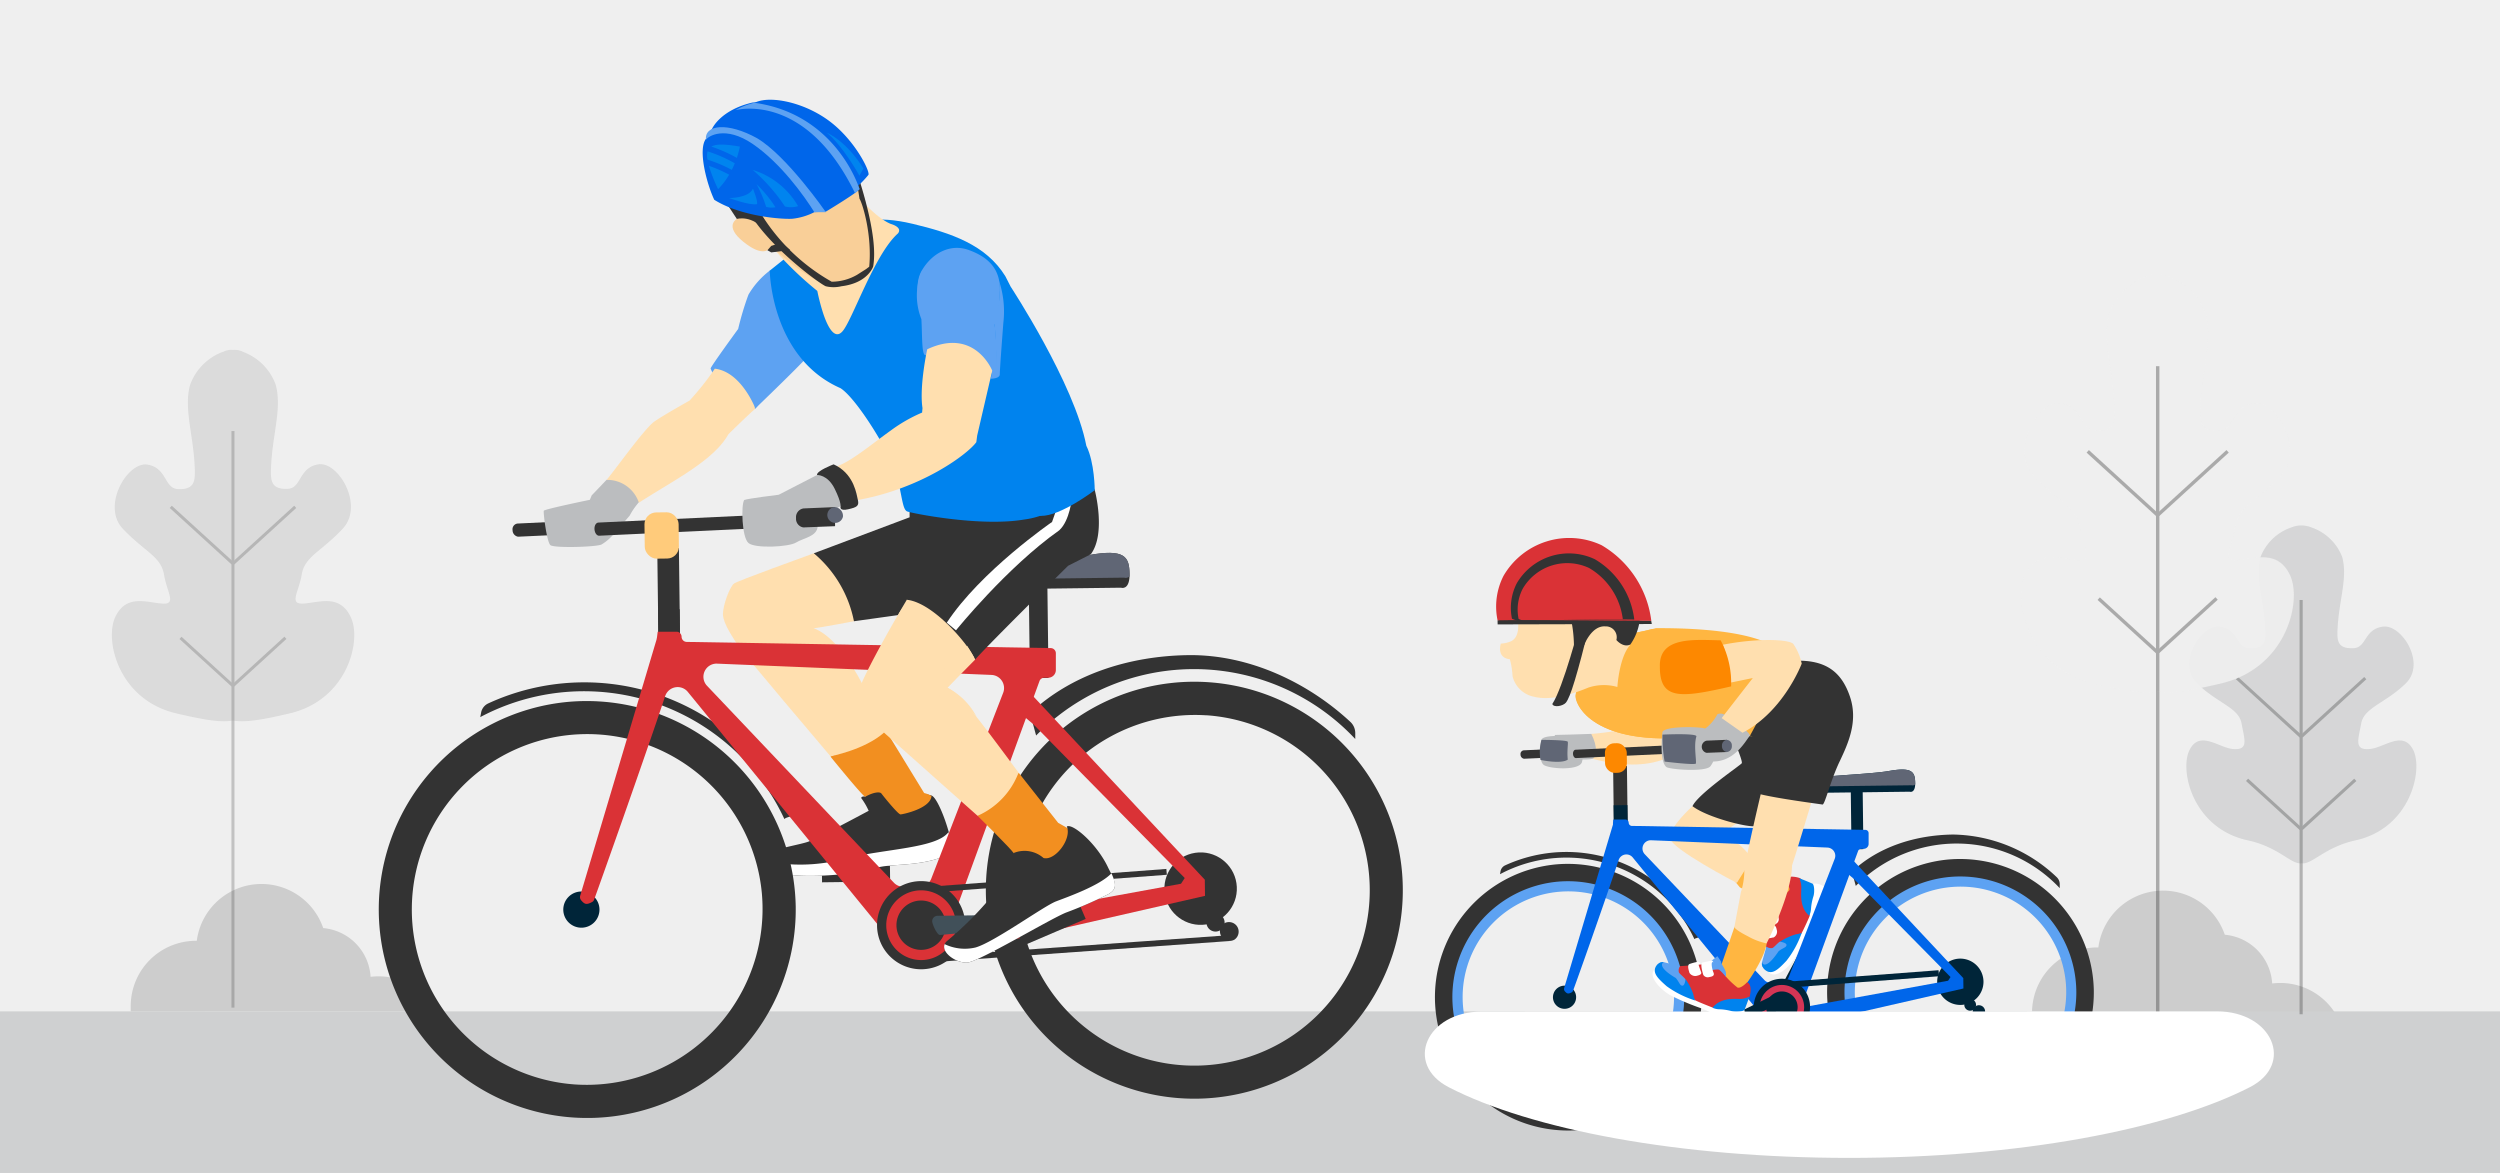 <svg xmlns="http://www.w3.org/2000/svg" xmlns:xlink="http://www.w3.org/1999/xlink" viewBox="0 0 380 178.3"><defs><style>.aae1647a-c25c-42f1-aabf-e816ac627e81{mask:url(#f138a002-2b93-4c35-bf36-dc8324cb203d);filter:url(#f9913b4e-2e3f-433f-bae7-1e58adce66cd);}.\39 0c28b04-1add-497b-834b-4ef51d959029,.d21af711-94b6-49ea-bbe0-1a64b1733947{mix-blend-mode:multiply;}.\39 0c28b04-1add-497b-834b-4ef51d959029{fill:url(#ef9ffb7f-9f5e-41dc-a7d6-4c5a7558b961);}.\34 cf4b294-662f-42d0-bdf6-28d46df17fa2{isolation:isolate;}.\35 4b6223b-dbed-415c-8745-b46a7cbf9a91{fill:#efefef;}.e7d192fb-909e-4d2e-8cd8-76ca6eb3478b{mask:url(#c3a6c7c0-1059-4838-9279-1951dbecbedd);}.e635f2e7-e799-460e-95e1-3505027351aa{fill:#cfd0d1;}.\38 b967cbf-c9e2-4c05-b197-3e1ccd0432dc{fill:#cdcdcd;}.b5ccc840-1f5e-40c9-8465-7184d5d4959c{opacity:0.8;}.\39 d4587e9-39a0-44c8-9c8b-8e2ab1a8d11f{opacity:0.4;}.\32 17ca6ae-9401-4180-a561-4a354fa67354{fill:#333;}.b4241c5b-0d79-4098-a7d7-9ab5fbde1432{opacity:0.9;}.bb7d5c1e-62eb-44a9-ad56-49f4688a33e9{opacity:0.6;}.\36 32d0491-25cd-4f0a-a6a3-7ac119c144bb{fill:#002539;}.acbda65f-8808-4c71-adbe-4d5983703f4c{fill:#ffb641;}.f9726759-5186-41b2-a781-9add2ba007ca{fill:#fff;}.\31 79b04eb-4c40-4868-b9b9-7657b9a6ff41{fill:#cddae0;}.\33 e15f637-bcf2-4b4e-9901-a32e6fa2fa97{fill:#da3236;}.\38 5c3cacb-fa42-4e35-bee2-71f4aca84f49{fill:#ffd127;}.ec171e82-e8eb-4972-98d4-d528784ad991{fill:#5da2f2;}.b96ce9f6-b2f4-45e1-aae4-e47de1360e22{fill:#0083ee;}.\38 8b2bf74-01ae-4e50-a2c3-9a11c824a6e2{fill:#ffdfaf;}.\36 1df7dbf-a153-4dcd-91e6-f2a9da884a85{fill:#bbbdbf;}.e4f95833-73ac-4c8b-bfd9-79af60869c52{fill:#f28f20;}.\36 c1dba78-fb46-4fd7-b2a4-5de76df2bd36{fill:#ffcb7b;}.\30 7668ec1-b66f-4cfc-af56-a796d39bf8a7{fill:#606675;}.db73faab-1f3d-4b5b-9d5d-c6e44aba5045{fill:#f9cf98;}.\31 db1589a-33d4-4162-8ac4-dd3e06153d40{fill:#0066ea;}.\32 7ae98e4-90b6-4ffc-a46a-ca1f3502f70c{fill:#fd8800;}.\33 0556522-9ab5-4d23-b803-55a507014a06{fill:#d43555;}.\37 7343f4a-aae4-47e2-ac23-5be653b5b761{fill:#415059;}.\30 a66c476-7d03-4b73-b43a-3b0018b88b63{fill:#0084ef;}.d21af711-94b6-49ea-bbe0-1a64b1733947{fill:url(#b40d6612-dae9-4289-afb8-e84e715265cf);}.\36 b1dd90e-27ed-4764-a9da-8283f9c4aca4{filter:url(#77793863-f712-4ae9-9f5c-67a53c699f2c);}</style><filter id="77793863-f712-4ae9-9f5c-67a53c699f2c" x="0" y="-9224.73" width="380" height="32766" filterUnits="userSpaceOnUse" color-interpolation-filters="sRGB"><feFlood flood-color="#fff" result="bg"/><feBlend in="SourceGraphic" in2="bg"/></filter><mask id="f138a002-2b93-4c35-bf36-dc8324cb203d" x="0" y="-9224.73" width="380" height="32766" maskUnits="userSpaceOnUse"><g class="6b1dd90e-27ed-4764-a9da-8283f9c4aca4"/></mask><linearGradient id="ef9ffb7f-9f5e-41dc-a7d6-4c5a7558b961" x1="9250.73" y1="18.45" x2="9250.73" y2="158.08" gradientTransform="matrix(-1, 0, 0, 1, 9440.73, 0)" gradientUnits="userSpaceOnUse"><stop offset="0" stop-color="#fff"/><stop offset="1"/></linearGradient><filter id="f9913b4e-2e3f-433f-bae7-1e58adce66cd" x="0" y="14.73" width="380" height="139.63" filterUnits="userSpaceOnUse" color-interpolation-filters="sRGB"><feFlood flood-color="#fff" result="bg"/><feBlend in="SourceGraphic" in2="bg"/></filter><mask id="c3a6c7c0-1059-4838-9279-1951dbecbedd" x="0" y="14.73" width="380" height="139.63" maskUnits="userSpaceOnUse"><g class="aae1647a-c25c-42f1-aabf-e816ac627e81"><path class="90c28b04-1add-497b-834b-4ef51d959029" d="M0,153.54s32.74-7.08,48.64-35c19-33.38,36.74-38.19,47.12-37.83,20.94.74,40,37.83,59.29,10.16s30.85-53.5,47.13-57.19,48.95,49.81,63.45,64.57,23.25-63.92,40.49-79.32c24.78-22.14,33.24,49.8,45.32,83,14.83,40.75,19.34,49.81,28.4,51.65S0,153.54,0,153.54Z"/></g></mask><radialGradient id="b40d6612-dae9-4289-afb8-e84e715265cf" cx="1935.42" cy="15416.44" r="20.51" gradientTransform="translate(-6027.1 -11176.87) scale(3.26 0.74)" gradientUnits="userSpaceOnUse"><stop offset="0" stop-color="#d6d6d6"/><stop offset="1" stop-color="#fff"/></radialGradient></defs><title>Asset 54</title><g class="4cf4b294-662f-42d0-bdf6-28d46df17fa2"><g id="26c39329-3c07-4bc5-b367-afe3c1e9349b" data-name="Layer 2"><g id="1f74a5b7-9c16-49e7-8e20-83b615e7950e" data-name="Layer 1"><rect class="54b6223b-dbed-415c-8745-b46a7cbf9a91" width="380" height="178.3"/><g class="e7d192fb-909e-4d2e-8cd8-76ca6eb3478b"><path class="e635f2e7-e799-460e-95e1-3505027351aa" d="M0,153.54s32.74-7.08,48.64-35c19-33.38,36.74-38.19,47.12-37.83,20.94.74,40,37.83,59.29,10.16s30.85-53.5,47.13-57.19,48.95,49.81,63.45,64.57,23.25-63.92,40.49-79.32c24.78-22.14,33.24,49.8,45.32,83,14.83,40.75,19.34,49.81,28.4,51.65S0,153.54,0,153.54Z"/></g><path class="8b967cbf-c9e2-4c05-b197-3e1ccd0432dc" d="M308.87,154.73c0-.26,0-.53,0-.8a9.92,9.92,0,0,1,9.92-9.92h.16a9.92,9.92,0,0,1,19.22-1.93,7.91,7.91,0,0,1,7.2,7.41,9.88,9.88,0,0,1,10,5.24"/><rect class="e635f2e7-e799-460e-95e1-3505027351aa" y="153.73" width="380" height="24.56"/><g class="b5ccc840-1f5e-40c9-8465-7184d5d4959c"><path class="e635f2e7-e799-460e-95e1-3505027351aa" d="M366.81,114c-1.55-3.07-4.42-.33-6.62-.15-2.43.21-1.73-1.43-1.29-3.88s3.72-3.07,6.81-6.13-.67-9-3.53-8.59-2.43,3.17-4.42,3.27c-2.65.14-2.54-1.33-2.43-3.27.24-4.13,1.55-7.57.67-10.63a7.66,7.66,0,0,0-4.69-4.46l0,0a4,4,0,0,0-3,0l0,0a7.66,7.66,0,0,0-4.69,4.46c-.88,3.06.43,6.5.67,10.63.11,1.94.22,3.41-2.43,3.27-2-.1-1.54-2.86-4.41-3.27s-6.62,5.52-3.53,8.59,6.36,3.68,6.8,6.13,1.14,4.09-1.29,3.88c-2.2-.18-5.07-2.92-6.62.15s.44,11.89,8.83,13.73c4.72,1,6.64,3.73,8.21,3.49,1.57.24,3.49-2.46,8.21-3.49C366.37,125.89,368.35,117.07,366.81,114Z"/><g class="9d4587e9-39a0-44c8-9c8b-8e2ab1a8d11f"><rect class="217ca6ae-9401-4180-a561-4a354fa67354" x="349.53" y="91.2" width="0.48" height="62.97"/><polygon class="217ca6ae-9401-4180-a561-4a354fa67354" points="349.99 112.11 349.66 111.75 359.36 102.9 359.68 103.25 349.99 112.11"/><rect class="217ca6ae-9401-4180-a561-4a354fa67354" x="348.38" y="122.02" width="11.07" height="0.48" transform="translate(10.1 270.57) rotate(-42.39)"/><polygon class="217ca6ae-9401-4180-a561-4a354fa67354" points="349.55 112.11 349.88 111.75 340.18 102.9 339.86 103.25 349.55 112.11"/><rect class="217ca6ae-9401-4180-a561-4a354fa67354" x="345.39" y="116.72" width="0.48" height="11.07" transform="translate(22.3 295.06) rotate(-47.6)"/></g></g><g class="b4241c5b-0d79-4098-a7d7-9ab5fbde1432"><path class="54b6223b-dbed-415c-8745-b46a7cbf9a91" d="M348.1,87.46c-1.83-3.91-5.23-2.58-7.82-2.34-2.87.26-1-1.83-.53-5s3.39-3.92,7-7.83-.78-11.47-4.17-11-2.87,4-5.21,4.18c-3.14.17-3-1.7-2.87-4.18.28-5.26,1.82-9.64.78-13.55a9.33,9.33,0,0,0-5.53-5.68l-.05-.06a4.53,4.53,0,0,0-3.54,0,.15.15,0,0,0-.05.06,9.35,9.35,0,0,0-5.54,5.68c-1,3.91.51,8.29.79,13.55.13,2.48.26,4.35-2.87,4.18-2.35-.13-1.83-3.65-5.22-4.18s-7.82,7-4.17,11,6.52,4.7,7,7.83,2.35,5.21-.52,5c-2.6-.24-6-1.57-7.82,2.34s.52,14.08,10.43,16.43c5.58,1.32,7.85,1.53,9.7,1.22,1.85.31,4.12.1,9.7-1.22C347.58,101.54,349.92,91.38,348.1,87.46Z"/><g class="9d4587e9-39a0-44c8-9c8b-8e2ab1a8d11f"><rect class="217ca6ae-9401-4180-a561-4a354fa67354" x="327.71" y="55.66" width="0.52" height="98.5"/><polygon class="217ca6ae-9401-4180-a561-4a354fa67354" points="328.2 78.45 327.85 78.06 338.42 68.41 338.77 68.8 328.2 78.45"/><rect class="217ca6ae-9401-4180-a561-4a354fa67354" x="326.45" y="94.78" width="12.06" height="0.52" transform="translate(22.86 249.04) rotate(-42.4)"/><polygon class="217ca6ae-9401-4180-a561-4a354fa67354" points="327.73 78.45 328.08 78.06 317.51 68.41 317.16 68.8 327.73 78.45"/><rect class="217ca6ae-9401-4180-a561-4a354fa67354" x="323.19" y="89.01" width="0.52" height="12.06" transform="translate(35.17 269.83) rotate(-47.6)"/></g></g><path class="8b967cbf-c9e2-4c05-b197-3e1ccd0432dc" d="M19.87,153.73c0-.26,0-.53,0-.8A9.92,9.92,0,0,1,29.75,143h.16a9.92,9.92,0,0,1,19.22-1.93,7.91,7.91,0,0,1,7.2,7.41,9.88,9.88,0,0,1,10,5.24"/><g class="bb7d5c1e-62eb-44a9-ad56-49f4688a33e9"><path class="8b967cbf-c9e2-4c05-b197-3e1ccd0432dc" d="M53.32,93.82c-1.62-3.48-4.65-2.3-7-2.09-2.55.24-.92-1.62-.46-4.4s3-3.48,6.26-7-.69-10.21-3.71-9.75-2.55,3.6-4.64,3.72c-2.79.15-2.66-1.51-2.55-3.72.25-4.68,1.63-8.58.7-12.06A8.32,8.32,0,0,0,37,53.51l0,0a2.83,2.83,0,0,0-1.58-.32,2.81,2.81,0,0,0-1.57.32l-.05,0a8.36,8.36,0,0,0-4.92,5.05c-.93,3.48.45,7.38.7,12.06.11,2.21.23,3.87-2.55,3.72-2.09-.12-1.63-3.25-4.64-3.72s-7,6.27-3.72,9.75,5.8,4.17,6.27,7S27,92,24.46,91.73c-2.31-.21-5.33-1.39-6.95,2.09s.46,12.53,9.27,14.61c5,1.18,7,1.36,8.63,1.09,1.65.27,3.67.09,8.64-1.09C52.86,106.35,55,97.3,53.32,93.82Z"/><g class="9d4587e9-39a0-44c8-9c8b-8e2ab1a8d11f"><rect class="217ca6ae-9401-4180-a561-4a354fa67354" x="35.18" y="65.52" width="0.46" height="87.64"/><polygon class="217ca6ae-9401-4180-a561-4a354fa67354" points="35.62 85.8 35.31 85.45 44.72 76.87 45.03 77.21 35.62 85.8"/><rect class="217ca6ae-9401-4180-a561-4a354fa67354" x="34.06" y="100.33" width="10.73" height="0.46" transform="translate(-57.5 52.89) rotate(-42.4)"/><polygon class="217ca6ae-9401-4180-a561-4a354fa67354" points="35.2 85.8 35.52 85.45 26.11 76.87 25.8 77.21 35.2 85.8"/><rect class="217ca6ae-9401-4180-a561-4a354fa67354" x="31.17" y="95.2" width="0.46" height="10.73" transform="translate(-64.04 55.95) rotate(-47.6)"/></g></g><path class="632d0491-25cd-4f0a-a6a3-7ac119c144bb" d="M276.08,143.12l-4.95,9.25a.72.72,0,0,1-1,.29h0a.72.72,0,0,1-.3-1l4.94-9.25a.73.73,0,0,1,1-.3h0A.74.74,0,0,1,276.08,143.12Z"/><path class="acbda65f-8808-4c71-adbe-4d5983703f4c" d="M263.11,133.23l1.35,1.65,5.28,2.68a5.85,5.85,0,0,0,2.53-1.45,1.65,1.65,0,0,0-.15-2.2s-2.93-3.15-5.36-4A6.91,6.91,0,0,0,263.11,133.23Z"/><path class="f9726759-5186-41b2-a781-9add2ba007ca" d="M275.14,134.62l.46-.27s.73-.28,1.86.55c.27.46-.31,2.31-.9,3a33.18,33.18,0,0,0-1.5,3,39.36,39.36,0,0,1-2.18,4.66c-.86,1.38-2.94,3.33-4,2.24C268.69,146.94,275.14,134.62,275.14,134.62Z"/><path class="179b04eb-4c40-4868-b9b9-7657b9a6ff41" d="M268.75,145s-.22-1-.22-1,0-2.13-.16-3.55a5.37,5.37,0,0,1,1-2.94l1-.53a13,13,0,0,0,1.7-1.68c.22-.44-.48-1.24-.74-1.5.23-.5,1-.66,2.15-.32s1.51,5.68,1.51,5.68-.87,2-1.2,2.61S269.36,145.67,268.75,145Z"/><path class="3e15f637-bcf2-4b4e-9901-a32e6fa2fa97" d="M269,145.2a.43.43,0,0,1-.31-.11h0a4.1,4.1,0,0,1-.24-1.05s-.05-2.17-.15-3.57a5.26,5.26,0,0,1,1-3l0,0,1-.53a13,13,0,0,0,1.67-1.64c.16-.34-.36-1-.73-1.39a.1.1,0,0,1,0-.1c.26-.58,1.09-.71,2.25-.37s1.57,5.54,1.58,5.76a.08.08,0,0,1,0,0c0,.08-.87,2-1.21,2.61s-3.66,3.23-4.82,3.36Z"/><path class="85c3cacb-fa42-4e35-bee2-71f4aca84f49" d="M269.33,139.3s-.19-1.09,0-1.34a9.15,9.15,0,0,1,1.09-1,2.55,2.55,0,0,0-.59,0c-.6,0-1.51.78-1.71.66a8.53,8.53,0,0,0-.88.55l1.12,1.54A1.37,1.37,0,0,0,269.33,139.3Z"/><path class="ec171e82-e8eb-4972-98d4-d528784ad991" d="M272.55,142.87a4.92,4.92,0,0,0-2.05.28c-.46.34-.85.86-1.1.95a1.18,1.18,0,0,1-.92-.23c-.14.61-.61,2.21-.61,2.21s-.55,1.93,1.51.36A12.8,12.8,0,0,0,272.55,142.87Z"/><path class="b96ce9f6-b2f4-45e1-aae4-e47de1360e22" d="M267.87,146.08a.39.39,0,0,0,.47.52c.6-.07,1.45-1.18,2-2,.61-.51,1.17-.55,1.21-.94s-1-.52-1-.52a9.51,9.51,0,0,1,2.4-1.12,3.47,3.47,0,0,0,.92-.24,14.94,14.94,0,0,1-2.33,4.26c-1.3,1.37-2.25,2.29-3.33,1.32A1.25,1.25,0,0,1,267.87,146.08Z"/><path class="b96ce9f6-b2f4-45e1-aae4-e47de1360e22" d="M275,139.18a2.54,2.54,0,0,0,.27-1,8.22,8.22,0,0,1,.39-2c.18-.7.1-1.71-.17-1.87-1.55-.67-2-.81-2-.81a3.29,3.29,0,0,1,.31,1.5C273.77,136,273.57,138,275,139.18Z"/><path class="f9726759-5186-41b2-a781-9add2ba007ca" d="M268.33,140.78s-.11.31.09.28,1.19-.36,1.19-.36.31-.13.44.57a1,1,0,0,1-.45,1.22c-.24,0-1.17.37-1.34-.08a8,8,0,0,1-.31-1.36S268,140.85,268.33,140.78Z"/><path class="f9726759-5186-41b2-a781-9add2ba007ca" d="M268.11,140.48s.06.41,1.86-.07a.78.78,0,0,0,.38-.89c-.05-.4-.14-.87-.67-.68s-1.84.42-1.55-.06l-.3.2Z"/><path class="88b2bf74-01ae-4e50-a2c3-9a11c824a6e2" d="M257.26,122.54s-3.58,3.2-3.43,4.84S264,134.21,264,134.21l2.28-3.64s-1.55-2.67-4-3.26c-.75-.77-1-.5-1-.5s4.47-2.46,4.76-3.66S257.26,122.54,257.26,122.54Z"/><path class="217ca6ae-9401-4180-a561-4a354fa67354" d="M263.8,113.08s1.11,2.65.95,2.93-6.69,4.69-7.49,6.53c2.35,1.8,8.94,3.38,9.61,3a71.69,71.69,0,0,1,3.09-7.2l1.8-8.66-5.84-.13Z"/><path class="88b2bf74-01ae-4e50-a2c3-9a11c824a6e2" d="M238.08,112.41l3.81-.86s4.91-.31,7.61-1.55,6.74,3.17,6.74,3.17-3.52,5-14.16,2.17A11.7,11.7,0,0,0,238.08,112.41Z"/><path class="acbda65f-8808-4c71-adbe-4d5983703f4c" d="M271.76,109.72,267,112.06a23.66,23.66,0,0,0-2.53-.37c-.71-.09-1.6-.19-2.71-.3-16.89,3-21.78-2.74-22.22-5.36s7.71-9.58,7.71-9.58,2.14-.38,3.92-.83l.52-.14c16.1-.07,18.54,3.3,18.54,3.3Z"/><path class="acbda65f-8808-4c71-adbe-4d5983703f4c" d="M269.73,100.46l-5.31,11.23c-.71-.09-1.6-.19-2.71-.3-16.89,3-21.78-2.74-22.22-5.36s7.71-9.58,7.71-9.58,2.14-.38,3.92-.83c4.74,1.78,3.73,3.07,5.45,6C258.58,105,269.73,100.46,269.73,100.46Z"/><path class="61df7dbf-a153-4dcd-91e6-f2a9da884a85" d="M236,112.35l.38-.64s3.9-.08,5.49-.16c1,1.89.86,3.55.19,3.79s-4.61,0-4.61,0Z"/><path class="61df7dbf-a153-4dcd-91e6-f2a9da884a85" d="M256.05,112a6.47,6.47,0,0,0,5-3.44,1.18,1.18,0,0,1,1.38.34s4,2.55,3.51,3-2.34,4.32-6.24,3.8S256.05,112,256.05,112Z"/><rect class="217ca6ae-9401-4180-a561-4a354fa67354" x="100.02" y="83.31" width="3.29" height="18.61" transform="translate(-1.14 1.27) rotate(-0.71)"/><rect class="217ca6ae-9401-4180-a561-4a354fa67354" x="100.08" y="92.62" width="3.29" height="9.3" transform="translate(-1.2 1.27) rotate(-0.71)"/><rect class="217ca6ae-9401-4180-a561-4a354fa67354" x="124.94" y="131.68" width="10.35" height="2.36" transform="translate(-1.64 1.63) rotate(-0.71)"/><path class="217ca6ae-9401-4180-a561-4a354fa67354" d="M144.67,129.56c-3.71,2.2-8.79,1.68-11.15,2.27-4,1.39-12.93,1.64-14.42.89a2.44,2.44,0,0,1-1.14-2.18,2.88,2.88,0,0,1,.17-1.27c.2-.36,3.46-.89,4.72-1.33s9.19-4.7,9.19-4.7a10.37,10.37,0,0,0-1-1.75c-.44-.49.49-.43.49-.43l.49-1s8.47.42,9.59.87c.74.29,1.94,3.13,2.61,5.57A10.49,10.49,0,0,1,144.67,129.56Z"/><path class="f9726759-5186-41b2-a781-9add2ba007ca" d="M144.67,129.56c-3.71,2.2-8.79,1.68-11.15,2.27-4,1.39-12.93,1.64-14.42.89a1.42,1.42,0,0,1-1-1.54,26.18,26.18,0,0,0,10.49-.7c6-1.48,13.76-1.53,15.58-4A10.49,10.49,0,0,1,144.67,129.56Z"/><path class="e4f95833-73ac-4c8b-bfd9-79af60869c52" d="M126.23,115s4.86,6,5.28,6.11c1.27-.72,2.25-.8,2.47-.49s2.53,3.18,2.9,3.17,4.58-.9,4.71-2.81a4.32,4.32,0,0,0-1.12-.44L134.63,111Z"/><path class="217ca6ae-9401-4180-a561-4a354fa67354" d="M86.22,81.23l-7.47.35h0a1,1,0,0,1-.84-1,.87.87,0,0,1,.74-1l7.51-.36Z"/><path class="61df7dbf-a153-4dcd-91e6-f2a9da884a85" d="M93.75,72.53l-1.56.41s-1.77,1.87-2.25,2.35l-.28.68s-6.89,1.42-7,1.66.45,4.76,1,5.23,6.92.3,7.78-.1a7.32,7.32,0,0,0,1.9-1.65l2.36-2.72a11,11,0,0,1,1.37-2C97.51,76.16,96.26,73.33,93.75,72.53Z"/><path class="ec171e82-e8eb-4972-98d4-d528784ad991" d="M120.84,43.07,117,41.14a12.57,12.57,0,0,0-3.24,3.66A45.13,45.13,0,0,0,112.2,50s-4,5.48-4.19,6a4.7,4.7,0,0,0,1,1.62s5.19,5.06,5.83,4.45,6.69-9.71,6.69-9.71Z"/><path class="88b2bf74-01ae-4e50-a2c3-9a11c824a6e2" d="M92.19,72.94a5.07,5.07,0,0,1,4.92,3.47C102.4,73,108.5,70,110.72,66c3.64-3.57,4.11-3.88,4.11-3.88s-2.12-5.61-6.18-6.08a40.92,40.92,0,0,1-3.84,4.85s-3.73,2.08-5.3,3.15S93.23,71.81,92.19,72.94Z"/><path class="217ca6ae-9401-4180-a561-4a354fa67354" d="M116.44,80.24,91.05,81.43h0c-.35,0-.66-.44-.69-1s.25-1,.61-1h0l25.38-1.2Z"/><rect class="6c1dba78-fb46-4fd7-b2a4-5de76df2bd36" x="97.98" y="77.88" width="5.19" height="7.03" rx="1.8" ry="1.8" transform="translate(-1 1.25) rotate(-0.71)"/><path class="88b2bf74-01ae-4e50-a2c3-9a11c824a6e2" d="M132.18,92.27l-2.38,2.16s-5.57,1.06-6.12,1.06c2.31.86,6.19,4.15,10.69,15.87-3,2.64-8.14,3.59-8.14,3.59s-13.59-16-14.12-16.91-2.17-3.18-2.22-4.6,1.06-4.29,1.68-4.74,10.69-4.06,12.13-4.6S132.18,92.27,132.18,92.27Z"/><path class="217ca6ae-9401-4180-a561-4a354fa67354" d="M139.45,76.36l-1.19,1.27,0,1L123.7,84.1a18,18,0,0,1,6.1,10.33l6.74-.94s.3-1.08,2.85-3.36,13-10.78,13-10.78S144.59,75.75,139.45,76.36Z"/><rect class="217ca6ae-9401-4180-a561-4a354fa67354" x="156.46" y="88" width="2.83" height="15.06" transform="translate(-1.18 1.97) rotate(-0.71)"/><path class="217ca6ae-9401-4180-a561-4a354fa67354" d="M188,140.76a1.47,1.47,0,0,1-.34,2.05,1.47,1.47,0,0,1-1.71-2.38A1.48,1.48,0,0,1,188,140.76Z"/><path class="217ca6ae-9401-4180-a561-4a354fa67354" d="M186.14,140.2a1.38,1.38,0,1,1-1.4-1.36A1.38,1.38,0,0,1,186.14,140.2Z"/><circle class="217ca6ae-9401-4180-a561-4a354fa67354" cx="182.41" cy="134.59" r="5.5" transform="matrix(0.99, -0.15, 0.15, 0.99, -18.28, 29.19)"/><path class="217ca6ae-9401-4180-a561-4a354fa67354" d="M86.65,106.66a31.69,31.69,0,1,0,34.3,31.2A31.79,31.79,0,0,0,86.65,106.66Zm.78,58.18a26.66,26.66,0,1,1,28.37-29.09A26.74,26.74,0,0,1,87.43,164.84Z"/><path class="217ca6ae-9401-4180-a561-4a354fa67354" d="M206,111.4v.93a33.58,33.58,0,0,0-48.51-.53l-.92-3.38c6.15-5.82,14.92-8.72,24.07-8.84,9.35-.11,18.28,4.26,24.62,10.15A2.34,2.34,0,0,1,206,111.4Z"/><path class="217ca6ae-9401-4180-a561-4a354fa67354" d="M120.45,124c-.3.09-.59.18-.88.29a.82.82,0,0,0-.34.21A33.59,33.59,0,0,0,73,109l.13-.69a1.92,1.92,0,0,1,1.08-1.39,34.91,34.91,0,0,1,46.27,17Z"/><path class="217ca6ae-9401-4180-a561-4a354fa67354" d="M181.92,167a31.69,31.69,0,1,0-32.07-31.29A31.7,31.7,0,0,0,181.92,167Zm1.45-58.28A26.66,26.66,0,1,1,155,137.81,26.75,26.75,0,0,1,183.37,108.73Z"/><path class="632d0491-25cd-4f0a-a6a3-7ac119c144bb" d="M91.12,138.22a2.75,2.75,0,1,1-2.79-2.71A2.76,2.76,0,0,1,91.12,138.22Z"/><polygon class="3e15f637-bcf2-4b4e-9901-a32e6fa2fa97" points="139.31 141.68 142.69 145.41 183.16 136.17 183.13 133.71 156.37 105.11 155.11 108.46 157.01 110.03 180.08 133.46 179.51 134.33 139.31 141.68"/><path class="3e15f637-bcf2-4b4e-9901-a32e6fa2fa97" d="M103.6,96.79h0a.77.77,0,0,0-.79-.77l-2.84,0-.11.86-.07.35L88.2,136.11a.76.76,0,0,0,.15.75c.53.62.81.7,1.68.23a.65.65,0,0,0,.28-.35c1-2.76,7.44-20.86,10.82-31a2,2,0,0,1,3.37-.63l32.38,39.67a1.94,1.94,0,0,0,1.54.72l2.92,0a2,2,0,0,0,1.82-1.29L158,103.53a.76.76,0,0,1,.76-.51h.55a1.18,1.18,0,0,0,1.18-1.19l0-2.55a.79.79,0,0,0-.78-.77l-55.34-.94A.79.79,0,0,1,103.6,96.79Zm36.19,38-2.46,0a2,2,0,0,1-1.45-.61l-28.47-30a2,2,0,0,1,1.5-3.31l41.84,1.72a2,2,0,0,1,1.75,2.67l-10.91,28.2A2,2,0,0,1,139.79,134.81Z"/><path class="217ca6ae-9401-4180-a561-4a354fa67354" d="M146.71,140.54a6.7,6.7,0,1,1-6.78-6.61A6.7,6.7,0,0,1,146.71,140.54Z"/><rect class="217ca6ae-9401-4180-a561-4a354fa67354" x="140.02" y="143.8" width="46.88" height="0.89" transform="translate(-9.84 11.98) rotate(-4.07)"/><rect class="217ca6ae-9401-4180-a561-4a354fa67354" x="139.9" y="133.48" width="37.47" height="0.89" transform="translate(-9.57 12.24) rotate(-4.29)"/><path class="3e15f637-bcf2-4b4e-9901-a32e6fa2fa97" d="M145.31,140.55a5.3,5.3,0,1,1-5.36-5.22A5.3,5.3,0,0,1,145.31,140.55Z"/><path class="217ca6ae-9401-4180-a561-4a354fa67354" d="M143.76,140.57a3.75,3.75,0,1,1-3.79-3.69A3.75,3.75,0,0,1,143.76,140.57Z"/><path class="88b2bf74-01ae-4e50-a2c3-9a11c824a6e2" d="M247.81,98c-1.07,1.18-1.56,3.36-1.79,4.84-.14.92-.18,1.58-.18,1.58a7.5,7.5,0,0,0-4.4.09c-4,1.66-6.57,1.83-8.29,1.39a4.17,4.17,0,0,1-3.24-3.1,12.56,12.56,0,0,0-.41-2.59c-2.11-.26-1.37-2.38-1.37-2.38a4.55,4.55,0,0,0,1.53-.35c1.8-.86.87-4.1.87-4.1l9.76-2.92A68.65,68.65,0,0,1,247.81,98Z"/><path class="217ca6ae-9401-4180-a561-4a354fa67354" d="M238.73,93.79a21.22,21.22,0,0,1,.51,4.26l1.55,0s1.12-3,3.23-2.84a1.65,1.65,0,0,1,1.67,2.07s1,1.22,2.12.69a8.15,8.15,0,0,0,1.48-5.08Z"/><path class="3e15f637-bcf2-4b4e-9901-a32e6fa2fa97" d="M228.63,94.7l-1-.41a10.26,10.26,0,0,1,.91-6.77,11.55,11.55,0,0,1,14.9-4.65A15.52,15.52,0,0,1,251,94.38C245,94.32,228.63,94.7,228.63,94.7Z"/><path class="217ca6ae-9401-4180-a561-4a354fa67354" d="M230.62,94.37l-.8-.32a8.16,8.16,0,0,1,.73-5.39A9.19,9.19,0,0,1,242.41,85a12.32,12.32,0,0,1,6,9.17C243.62,94.07,230.62,94.37,230.62,94.37Z"/><path class="3e15f637-bcf2-4b4e-9901-a32e6fa2fa97" d="M231.51,94.36l-.68-.28a6.92,6.92,0,0,1,.62-4.59,7.83,7.83,0,0,1,10.1-3.15,10.49,10.49,0,0,1,5.12,7.8C242.58,94.11,231.51,94.36,231.51,94.36Z"/><path class="217ca6ae-9401-4180-a561-4a354fa67354" d="M227.64,94.91s18.47-.06,23.43-.06l-.08-.47s-19.62-.21-23.36-.09Z"/><path class="217ca6ae-9401-4180-a561-4a354fa67354" d="M240.15,94.75s-2.55,9.8-4.2,12.26c.24.61,1.66.28,2.06-.2.7-.85,1.71-4.19,3.67-12.08Z"/><path class="61df7dbf-a153-4dcd-91e6-f2a9da884a85" d="M126.63,72.12l-2.44.08-5.82,3s-4.75.58-5.25.8c-.49.71-.38,5.7.66,6.55s6.13.6,7.23-.09,3.2-.89,3.28-2.48,4.55-3.57,4.55-3.57Z"/><path class="217ca6ae-9401-4180-a561-4a354fa67354" d="M171.69,87.24c0,.13,0,.25,0,.36-.09,2.17-1.31,1.73-1.31,1.73l-28.16.35c-1.41,0-1.44-.44-.58-1.79l.33-.51c1.18-1.74,18-2,23.51-3S171.66,84.64,171.69,87.24Z"/><path class="07668ec1-b66f-4cfc-af56-a796d39bf8a7" d="M171.69,87.24c0,.13,0,.25,0,.36a.81.81,0,0,1-.81.2l-28.16.35c-.59,0-.94-.07-1.08-.26l.33-.51c1.18-1.74,18-2,23.51-3S171.66,84.64,171.69,87.24Z"/><path class="e4f95833-73ac-4c8b-bfd9-79af60869c52" d="M148.59,124s5.06,5,5.48,5.66,4.72,2.19,4.72,2.19,5.79-3.17,3.43-6l-1.38-.78-6-7.61Z"/><path class="88b2bf74-01ae-4e50-a2c3-9a11c824a6e2" d="M137.86,91.12s-8.27,13.88-7.66,15.34,3.56,4.36,3.56,4.36L148.59,124a11.65,11.65,0,0,0,6.23-6.56c-8.06-10.89-9-11.9-10.84-12.91a91.6,91.6,0,0,0,8.63-10.38Z"/><path class="217ca6ae-9401-4180-a561-4a354fa67354" d="M164.91,71.64l1.49,2.83s1.76,6.63-.6,9.78L162.35,86s-13.09,12.92-14.14,14.29c-.71-2-6.26-8.68-10.35-9.12a87.91,87.91,0,0,1,12.37-12.81Z"/><path class="f9726759-5186-41b2-a781-9add2ba007ca" d="M161,76.23l-1.09,3.11s-10.85,7.46-16,15.31l1.4,1.16S153,86.26,161,80.61c1.64-1.48,1.94-5,1.94-5Z"/><path class="217ca6ae-9401-4180-a561-4a354fa67354" d="M126.93,77.08l0,2.9-4.82.19A1.32,1.32,0,0,1,121,78.75a1.34,1.34,0,0,1,1.15-1.47Z"/><path class="ec171e82-e8eb-4972-98d4-d528784ad991" d="M118.38,41.38,117,41.14a38.13,38.13,0,0,0,2,12.59c-.62,2.23-4.26,6.94-4.26,6.94l0,1.48s6.41-6.15,8-7.93S118.38,41.38,118.38,41.38Z"/><path class="b96ce9f6-b2f4-45e1-aae4-e47de1360e22" d="M130.72,33.94s2.14-1.32,8,.08S149.87,37.2,152.82,42l.8,1.57s9.7,14.76,11.5,24.18c1.27,2.54,1.28,6.76,1.28,6.76s-5.25,4-8.19,3.9-19.67-11-19.67-11l-19.61-25S126.4,35.67,130.72,33.94Z"/><path class="b96ce9f6-b2f4-45e1-aae4-e47de1360e22" d="M159.85,77.67a12.72,12.72,0,0,1-4.18,1.3c-6.75,1.15-17.27-1-17.8-1.24-.68-.32-.74-2.23-1.52-5.33a2.19,2.19,0,0,0-.11-.4c-1.08-3.39-6.06-11.47-8.49-13C117.24,54.39,117,41.32,117,41.14l4.29-3.43a80.32,80.32,0,0,1,11.38,2.8c4.16,1.56,13.19,7.56,17.94,15a78.5,78.5,0,0,1,7.48,16.13s-.68.57-1.39,1.24l-.19.19a12.39,12.39,0,0,0-1.21,1.27c-.73,1,3,.08,3.44,0-.4.2-3.74,1.84-3.52,2.37s3.85,0,3.85,0S159.81,77.11,159.85,77.67Z"/><path class="ec171e82-e8eb-4972-98d4-d528784ad991" d="M141,53.12l-.77-6.06s-1.65-3.36-.08-6S144.5,37,147.25,38s4.94,2.74,4.72,6.45a15.37,15.37,0,0,1-.78,4.88s.71,6.94.09,7.42S141,53.12,141,53.12Z"/><path class="ec171e82-e8eb-4972-98d4-d528784ad991" d="M149.88,49.53l1.31-.25s.35,5,.2,6.42c-.16,1-.53.67-.53.67l-.28,1.2s1.4,0,1.39-.67.54-7.83.54-7.83a14.85,14.85,0,0,0-.65-6.38C152.23,44.86,151.75,48.42,149.88,49.53Z"/><path class="ec171e82-e8eb-4972-98d4-d528784ad991" d="M141.54,53.53s.31-4.42.87-5.22a8.34,8.34,0,0,1-2.28-7.2,9.77,9.77,0,0,0-.08,7.4c.16,2.69,0,5.88.76,5.45Z"/><path class="88b2bf74-01ae-4e50-a2c3-9a11c824a6e2" d="M127.26,70.86A8.87,8.87,0,0,1,130.4,76c9.79-1.77,16.71-7,18-8.79l.13-1,2.29-9.87s-2.64-6.65-9.88-3.25c-.43,2-1.13,6.32-.72,8.94l-.06.68a23.44,23.44,0,0,0-4.7,2.68C132.52,67.49,129.46,70.08,127.26,70.86Z"/><path class="88b2bf74-01ae-4e50-a2c3-9a11c824a6e2" d="M147,98.16s-4.21,5-8.65,6.41c4.46.57,8.76,2.67,10.09,4.38a10.46,10.46,0,0,0-4.43-4.42l4.23-4.29S147.32,98.62,147,98.16Z"/><path class="88b2bf74-01ae-4e50-a2c3-9a11c824a6e2" d="M136.49,35.48c-3.58,3.15-7,13.37-8.46,14.91-1,1.11-2-.1-2.87-2.64a32.18,32.18,0,0,1-.93-3.53,52.74,52.74,0,0,1-5.31-4.93c-1.08-1.16-1.7-1.92-1.7-1.92s6.58-17,10.92-10.6,7.33,7.29,7.33,7.29S137.23,34.54,136.49,35.48Z"/><path class="db73faab-1f3d-4b5b-9d5d-c6e44aba5045" d="M112,30.93l0,2.35s-2,1.07,1,3.48,4,1.19,4.23.61c3.09,3,7.21,6,9,5.88s4.51-.59,6.2-2.74c.36-2.81-.08-9.6-2.54-14.21C126.52,21.89,112,30.93,112,30.93Z"/><path class="217ca6ae-9401-4180-a561-4a354fa67354" d="M110.28,30.66,112,33.28s2.37-.72,4.53,2l.94.47-2.8-5Z"/><path class="217ca6ae-9401-4180-a561-4a354fa67354" d="M124.19,72.2s1.61-.09,2.69,2.11.88,2.76.88,2.76-.16.64,1.16.34,1.69-.5,1.48-1.41-.57-3.65-3.14-5.14l-.55-.28S124.06,71.58,124.19,72.2Z"/><polygon class="217ca6ae-9401-4180-a561-4a354fa67354" points="117.22 37.38 118.73 36.88 120.1 37.99 117.23 38.37 116.65 38.04 117.22 37.38"/><path class="217ca6ae-9401-4180-a561-4a354fa67354" d="M132.72,40.51s-.77,2.51-4.82,3a5.06,5.06,0,0,1-2.39,0c-1-.43-8.65-6-11.76-11.43.43-.49,1.67,0,1.67,0a29.91,29.91,0,0,0,11,10.74,7.75,7.75,0,0,0,3.89-1.07l.09-.06,1.26-.8h0l.46-.35c.46-4.79-1-9.61-1.48-10.34A24.51,24.51,0,0,0,130,27s.52-.26.77.81C133,35.11,133.05,38.63,132.72,40.51Z"/><path class="1db1589a-33d4-4162-8ac4-dd3e06153d40" d="M130.44,28.23A14.65,14.65,0,0,0,132,26.58c.29-.48-2.07-5.4-6.16-8.34s-9.44-3.81-11.39-2.46S130.44,28.23,130.44,28.23Z"/><path class="1db1589a-33d4-4162-8ac4-dd3e06153d40" d="M123.78,32.25a9.58,9.58,0,0,1-3.32,1c-1.62.11-7.86-.35-11.89-2.88-1.1-2.29-2.56-7.67-1.24-9.3.43-.72.9-1.48.9-1.48s1.19-2.84,6.13-4c3.75-.39,12.54,3.3,16.29,13.11,0,.39-5.12,3.47-5.12,3.47Z"/><path class="ec171e82-e8eb-4972-98d4-d528784ad991" d="M123.78,32.25l1.75,0S119.62,23.69,115.06,21c-4.38-2.42-8-2.12-7.76.27.29-.56,2.92-2.26,7.14.63S122.22,29.74,123.78,32.25Z"/><path class="07668ec1-b66f-4cfc-af56-a796d39bf8a7" d="M128.13,78.52a1.2,1.2,0,1,1-1.2-1.44A1.35,1.35,0,0,1,128.13,78.52Z"/><path class="632d0491-25cd-4f0a-a6a3-7ac119c144bb" d="M261.3,156.84l-5-1.94a.72.72,0,0,1-.41-.94h0a.72.72,0,0,1,.94-.41l5,1.93a.73.73,0,0,1,.41.94h0A.72.72,0,0,1,261.3,156.84Z"/><rect class="217ca6ae-9401-4180-a561-4a354fa67354" x="245.27" y="116.44" width="2.1" height="11.9" transform="translate(-1.5 3.06) rotate(-0.71)"/><rect class="632d0491-25cd-4f0a-a6a3-7ac119c144bb" x="245.3" y="122.39" width="2.1" height="5.95" transform="translate(-1.53 3.06) rotate(-0.71)"/><path class="217ca6ae-9401-4180-a561-4a354fa67354" d="M236.44,115.11l-4.78.22h0a.63.63,0,0,1-.54-.63.56.56,0,0,1,.48-.65l4.8-.23Z"/><path class="61df7dbf-a153-4dcd-91e6-f2a9da884a85" d="M234.3,112.46s-.6,3.26.41,3.85,5.38.83,5.75-.48a4.43,4.43,0,0,0-.09-2.49,1.55,1.55,0,0,0-1.56-1.39C237.32,111.82,234.54,111.72,234.3,112.46Z"/><path class="217ca6ae-9401-4180-a561-4a354fa67354" d="M255.77,114.47l-16.24.76h0c-.22,0-.42-.28-.44-.63s.16-.64.39-.64h0l16.24-.77Z"/><rect class="27ae98e4-90b6-4ffc-a46a-ca1f3502f70c" x="243.96" y="112.97" width="3.32" height="4.5" rx="1.44" ry="1.44" transform="translate(-1.45 3.14) rotate(-0.73)"/><rect class="632d0491-25cd-4f0a-a6a3-7ac119c144bb" x="281.37" y="119.44" width="1.81" height="9.63" transform="translate(-1.52 3.52) rotate(-0.71)"/><path class="632d0491-25cd-4f0a-a6a3-7ac119c144bb" d="M301.56,153.19a.94.94,0,1,1-1.31-.22A.94.94,0,0,1,301.56,153.19Z"/><path class="632d0491-25cd-4f0a-a6a3-7ac119c144bb" d="M300.35,152.83a.89.89,0,0,1-1.77,0,.89.89,0,1,1,1.77,0Z"/><path class="632d0491-25cd-4f0a-a6a3-7ac119c144bb" d="M301.49,149.19a3.52,3.52,0,1,1-3.57-3.48A3.53,3.53,0,0,1,301.49,149.19Z"/><path class="217ca6ae-9401-4180-a561-4a354fa67354" d="M236.72,131.37a20.27,20.27,0,1,0,21.93,20A20.35,20.35,0,0,0,236.72,131.37Zm.49,37.22A17.05,17.05,0,1,1,255.36,150,17.1,17.1,0,0,1,237.21,168.59Z"/><path class="ec171e82-e8eb-4972-98d4-d528784ad991" d="M236.94,134A17.62,17.62,0,1,0,256,151.36,17.67,17.67,0,0,0,236.94,134Zm.34,33.59a16.07,16.07,0,1,1,17.11-17.54A16.13,16.13,0,0,1,237.28,167.61Z"/><path class="217ca6ae-9401-4180-a561-4a354fa67354" d="M296.32,130.63a20.27,20.27,0,1,0,21.94,20A20.35,20.35,0,0,0,296.32,130.63Zm.5,37.21A17,17,0,1,1,315,149.24,17.09,17.09,0,0,1,296.82,167.84Z"/><path class="ec171e82-e8eb-4972-98d4-d528784ad991" d="M296.54,133.28a17.62,17.62,0,1,0,19.06,17.34A17.66,17.66,0,0,0,296.54,133.28Zm.34,33.59A16.07,16.07,0,1,1,314,149.33,16.12,16.12,0,0,1,296.88,166.87Z"/><path class="217ca6ae-9401-4180-a561-4a354fa67354" d="M313.08,134.4v.6a21.48,21.48,0,0,0-31-.34l-.59-2.16c3.93-3.73,9.54-5.58,15.4-5.65a23.32,23.32,0,0,1,15.74,6.49A1.47,1.47,0,0,1,313.08,134.4Z"/><path class="217ca6ae-9401-4180-a561-4a354fa67354" d="M258.34,142.43l-.57.19a.54.54,0,0,0-.22.13A21.46,21.46,0,0,0,228,132.88l.08-.45a1.25,1.25,0,0,1,.69-.89,22.35,22.35,0,0,1,29.6,10.89Z"/><path class="632d0491-25cd-4f0a-a6a3-7ac119c144bb" d="M239.57,151.56a1.76,1.76,0,1,1-1.78-1.74A1.75,1.75,0,0,1,239.57,151.56Z"/><polygon class="1db1589a-33d4-4162-8ac4-dd3e06153d40" points="270.4 153.77 272.56 156.16 298.44 150.25 298.42 148.67 281.31 130.38 280.5 132.52 281.72 133.53 296.48 148.51 296.11 149.07 270.4 153.77"/><path class="1db1589a-33d4-4162-8ac4-dd3e06153d40" d="M247.56,125.06h0a.49.49,0,0,0-.51-.49l-1.82,0-.06.55,0,.22-7.42,24.85a.53.53,0,0,0,.1.48c.34.39.52.45,1.08.15a.44.44,0,0,0,.17-.23c.67-1.77,4.76-13.34,6.93-19.85a1.24,1.24,0,0,1,2.15-.4l20.71,25.37a1.23,1.23,0,0,0,1,.46l1.87,0a1.27,1.27,0,0,0,1.16-.82l9.51-26a.51.51,0,0,1,.5-.33h.34a.75.75,0,0,0,.76-.76l0-1.63a.5.5,0,0,0-.49-.49l-35.41-.6A.51.51,0,0,1,247.56,125.06Zm23.14,24.32-1.57,0a1.27,1.27,0,0,1-.92-.39L250,129.84a1.26,1.26,0,0,1,1-2.12l26.76,1.11a1.25,1.25,0,0,1,1.12,1.7l-7,18A1.26,1.26,0,0,1,270.7,149.38Z"/><path class="632d0491-25cd-4f0a-a6a3-7ac119c144bb" d="M275.13,153a4.28,4.28,0,1,1-4.33-4.23A4.28,4.28,0,0,1,275.13,153Z"/><rect class="632d0491-25cd-4f0a-a6a3-7ac119c144bb" x="270.85" y="154.96" width="29.99" height="0.92" transform="translate(-10.21 20.45) rotate(-4.03)"/><rect class="632d0491-25cd-4f0a-a6a3-7ac119c144bb" x="270.77" y="148.35" width="23.97" height="0.92" transform="translate(-10.44 21.8) rotate(-4.33)"/><circle class="30556522-9ab5-4d23-b803-55a507014a06" cx="270.85" cy="153.09" r="3.38"/><path class="632d0491-25cd-4f0a-a6a3-7ac119c144bb" d="M273.24,153.06a2.39,2.39,0,1,1-2.42-2.36A2.4,2.4,0,0,1,273.24,153.06Z"/><path class="632d0491-25cd-4f0a-a6a3-7ac119c144bb" d="M291.11,119a1.69,1.69,0,0,1,0,.23c-.06,1.39-.83,1.11-.83,1.11l-18,.22c-.9,0-.92-.28-.37-1.15.06-.09.14-.2.21-.32.76-1.11,11.52-1.28,15-1.9S291.09,117.29,291.11,119Z"/><path class="07668ec1-b66f-4cfc-af56-a796d39bf8a7" d="M291.11,119a1.69,1.69,0,0,1,0,.23.53.53,0,0,1-.52.13l-18,.22c-.37,0-.6,0-.69-.17.06-.09.14-.2.21-.32.76-1.11,11.52-1.28,15-1.9S291.09,117.29,291.11,119Z"/><path class="77343f4a-aae4-47e2-ac23-5be653b5b761" d="M159,140.63l-16.12,1.49c-.45,0-1.18-1.64-1.19-2.09h0a.83.83,0,0,1,.81-.83L159,139a.8.8,0,0,1,.82.81h0A.8.8,0,0,1,159,140.63Z"/><rect class="217ca6ae-9401-4180-a561-4a354fa67354" x="154.63" y="139.44" width="10.35" height="2.36" transform="translate(-42.43 74.19) rotate(-23.16)"/><path class="217ca6ae-9401-4180-a561-4a354fa67354" d="M168.51,135.89a63,63,0,0,1-6.47,2.82c-2.48,1-13.2,7.45-15,7.6-1.63.12-4-1.48-3.45-2.8a1.29,1.29,0,0,1,.36-.48,52.64,52.64,0,0,0,7-7.05c3-3.85,3.12-6.32,3.12-6.32a4.38,4.38,0,0,1,4.55.76c1.77.46,4.33-2.93,3.54-4.79.87-.55,4.63,2.66,6.31,6.32.15.3.3.58.42.83C169.65,134.34,169.78,135.15,168.51,135.89Z"/><path class="0a66c476-7d03-4b73-b43a-3b0018b88b63" d="M117.87,31.5A19.35,19.35,0,0,0,115,28a19.2,19.2,0,0,1,1.45,3.44A3,3,0,0,0,117.87,31.5Z"/><path class="0a66c476-7d03-4b73-b43a-3b0018b88b63" d="M114.42,25.83a27.21,27.21,0,0,1,4.89,5.55,3.55,3.55,0,0,0,2-.05A12.1,12.1,0,0,0,114.42,25.83Z"/><path class="61df7dbf-a153-4dcd-91e6-f2a9da884a85" d="M252.69,111.26s-.55,4.35.59,5.32c.45.38,5.91.81,6.69-.09a3.84,3.84,0,0,0,.77-2.26s-1-.33-1.46,0c-.36-.66,1.26-1,1.08-1.46s-.26-1.87-1.46-2.1S253.07,110.39,252.69,111.26Z"/><path class="217ca6ae-9401-4180-a561-4a354fa67354" d="M262.48,112.45l0,1.86-3.08.12a.95.95,0,0,1,0-1.85Z"/><path class="07668ec1-b66f-4cfc-af56-a796d39bf8a7" d="M263.24,113.37a.86.86,0,0,1-.74.94.86.86,0,0,1-.76-.92.85.85,0,0,1,.74-.93A.83.83,0,0,1,263.24,113.37Z"/><path class="acbda65f-8808-4c71-adbe-4d5983703f4c" d="M264.5,140.22l-.86.68-2.38,6.88a6.09,6.09,0,0,0,1.93,2.34c1.24.78,2.23-.56,2.23-.56s2.7-3.56,3.12-6.2A7.16,7.16,0,0,0,264.5,140.22Z"/><path class="88b2bf74-01ae-4e50-a2c3-9a11c824a6e2" d="M269.41,113.26s-3.92,16.09-4.27,19a11,11,0,0,1-.52,3.34l-1,5.34s.13.4,2.07,1.38a9.94,9.94,0,0,0,2.83,1.08s3.82-7.45,3.87-11.86c.74-2.17,4.87-16,4.87-16Z"/><path class="217ca6ae-9401-4180-a561-4a354fa67354" d="M268.22,107.65S267,110,266,111.82a11.27,11.27,0,0,1,2.27,1.49l-1.16,7.29c2.52.72,9.56,1.62,9.91,1.69s1.22-3.65,2.59-6.52,2.84-6.19,1.58-9.89-3.6-5.59-8.31-5.45S268.22,107.65,268.22,107.65Z"/><path class="88b2bf74-01ae-4e50-a2c3-9a11c824a6e2" d="M261.69,109.15s4-5.15,4.74-6.09l-3.31.68A23.63,23.63,0,0,0,261.88,98c5-1,9.95-.87,10.7-.13a8.38,8.38,0,0,1,1.28,3s-2.73,7.28-9,10.51Z"/><path class="27ae98e4-90b6-4ffc-a46a-ca1f3502f70c" d="M261.54,97.33a13.9,13.9,0,0,1,1.59,7c-7.75,1.8-10.85,2.07-10.83-3C252.16,96.72,257.48,97.25,261.54,97.33Z"/><path class="632d0491-25cd-4f0a-a6a3-7ac119c144bb" d="M270.22,152.63l-9.44,4.59a.73.73,0,0,1-1-.34h0a.73.73,0,0,1,.34-1l9.43-4.59a.73.73,0,0,1,1,.34h0A.72.72,0,0,1,270.22,152.63Z"/><path class="f9726759-5186-41b2-a781-9add2ba007ca" d="M168.51,135.89a63,63,0,0,1-6.47,2.82c-2.48,1-13.2,7.45-15,7.6-1.63.12-4-1.48-3.45-2.8a7.05,7.05,0,0,0,4.68.51c2.77-.77,10.25-6.21,12.22-7,1.72-.66,6.69-2.4,8.45-4.28C169.65,134.34,169.78,135.15,168.51,135.89Z"/><path class="f9726759-5186-41b2-a781-9add2ba007ca" d="M264.87,153.12l.28.45a2.09,2.09,0,0,1-.48,1.88c-.45.29-2.32-.23-3.06-.78a33,33,0,0,0-3-1.4,37.1,37.1,0,0,1-4.73-2c-1.41-.81-3.45-2.82-2.4-3.91C252.32,147.13,264.87,153.12,264.87,153.12Z"/><path class="3e15f637-bcf2-4b4e-9901-a32e6fa2fa97" d="M254.23,147.12s1-.26,1-.26,2.13-.12,3.55-.28a5.32,5.32,0,0,1,3,.88l.57,1a13.18,13.18,0,0,0,1.74,1.64c.45.19,1.22-.53,1.47-.8.51.21.69,1,.39,2.14s-5.61,1.72-5.61,1.72-2.07-.8-2.65-1.11S253.62,147.75,254.23,147.12Z"/><path class="ec171e82-e8eb-4972-98d4-d528784ad991" d="M260,147.49s1.08-.23,1.34-.07a8.73,8.73,0,0,1,1,1.06,2.64,2.64,0,0,0,0-.6c-.06-.59-.83-1.48-.72-1.68a8.81,8.81,0,0,0-.58-.86l-1.5,1.18A1.39,1.39,0,0,0,260,147.49Z"/><path class="ec171e82-e8eb-4972-98d4-d528784ad991" d="M256.53,150.84a5,5,0,0,0-.35-2c-.36-.45-.9-.82-1-1.07a1.14,1.14,0,0,1,.2-.93c-.62-.11-2.24-.53-2.24-.53s-2-.48-.31,1.52A12.93,12.93,0,0,0,256.53,150.84Z"/><path class="b96ce9f6-b2f4-45e1-aae4-e47de1360e22" d="M253.15,146.28a.39.39,0,0,0-.51.49c.1.6,1.24,1.4,2.07,1.88.53.58.59,1.14,1,1.17s.49-1,.49-1a9.17,9.17,0,0,1,1.2,2.35,3.14,3.14,0,0,0,.28.91,15.06,15.06,0,0,1-4.34-2.17c-1.42-1.25-2.37-2.17-1.45-3.28A1.24,1.24,0,0,1,253.15,146.28Z"/><path class="b96ce9f6-b2f4-45e1-aae4-e47de1360e22" d="M260.31,153.18a2.6,2.6,0,0,0,1,.23,8,8,0,0,1,2,.31c.71.16,1.72,0,1.87-.24.6-1.57.72-2,.72-2a3.27,3.27,0,0,1-1.48.36C263.49,151.81,261.45,151.68,260.31,153.18Z"/><path class="f9726759-5186-41b2-a781-9add2ba007ca" d="M258.46,146.55s-.31-.1-.27.1.4,1.17.4,1.17.14.31-.56.47a1.05,1.05,0,0,1-1.23-.41c-.06-.24-.41-1.16,0-1.35a8.26,8.26,0,0,1,1.35-.35S258.38,146.21,258.46,146.55Z"/><path class="f9726759-5186-41b2-a781-9add2ba007ca" d="M258.75,146.31s-.4.08.15,1.87a.79.79,0,0,0,.89.34c.4-.07.88-.17.66-.69s-.48-1.83,0-1.56l-.21-.28Z"/><path class="07668ec1-b66f-4cfc-af56-a796d39bf8a7" d="M252.7,111.66s5.31-.25,5.15.28c-.41,1.39,0,3.36-.07,4.1,0,.31-4.76-.28-4.76-.28A21.43,21.43,0,0,1,252.7,111.66Z"/><path class="07668ec1-b66f-4cfc-af56-a796d39bf8a7" d="M234.3,112.46s3.92,0,4,.29-.14,1.43,0,2.71c-1,.73-4.14.05-4.14.05A6.73,6.73,0,0,1,234.3,112.46Z"/><path class="0a66c476-7d03-4b73-b43a-3b0018b88b63" d="M107.75,25.2a22,22,0,0,1,3.08,1.35,10.8,10.8,0,0,1-1.68,2.2A24.16,24.16,0,0,1,107.75,25.2Z"/><path class="0a66c476-7d03-4b73-b43a-3b0018b88b63" d="M107.54,23a21.59,21.59,0,0,1,4.15,1.82c-.13.32-.29.67-.46,1a21.5,21.5,0,0,0-3.7-1.56A3.11,3.11,0,0,1,107.54,23Z"/><path class="0a66c476-7d03-4b73-b43a-3b0018b88b63" d="M112.46,22.28A13.91,13.91,0,0,1,112,24a22.07,22.07,0,0,0-3.88-1.72C108.68,22,109.45,21.77,112.46,22.28Z"/><path class="0a66c476-7d03-4b73-b43a-3b0018b88b63" d="M114.45,28.68s.82,2,.6,2.36c-1.15.2-4.22-.94-4.22-.94S113.79,30.13,114.45,28.68Z"/><path class="ec171e82-e8eb-4972-98d4-d528784ad991" d="M111.78,16.75s10.59-3,18.19,12.62l.68-.61s-3.42-11.42-16-13.14A11,11,0,0,0,111.78,16.75Z"/><path class="0a66c476-7d03-4b73-b43a-3b0018b88b63" d="M131.24,25.62l-.61,1.08s-2.52-4.59-5-6.56C129,21.73,131.24,25.62,131.24,25.62Z"/><path class="d21af711-94b6-49ea-bbe0-1a64b1733947" d="M337,153.73c8.38,0,11.83,8,5,11.51C329.46,171.67,306.87,176,281.07,176s-48.38-4.3-60.84-10.73c-6.87-3.54-3.42-11.51,5-11.51Z"/></g></g></g></svg>